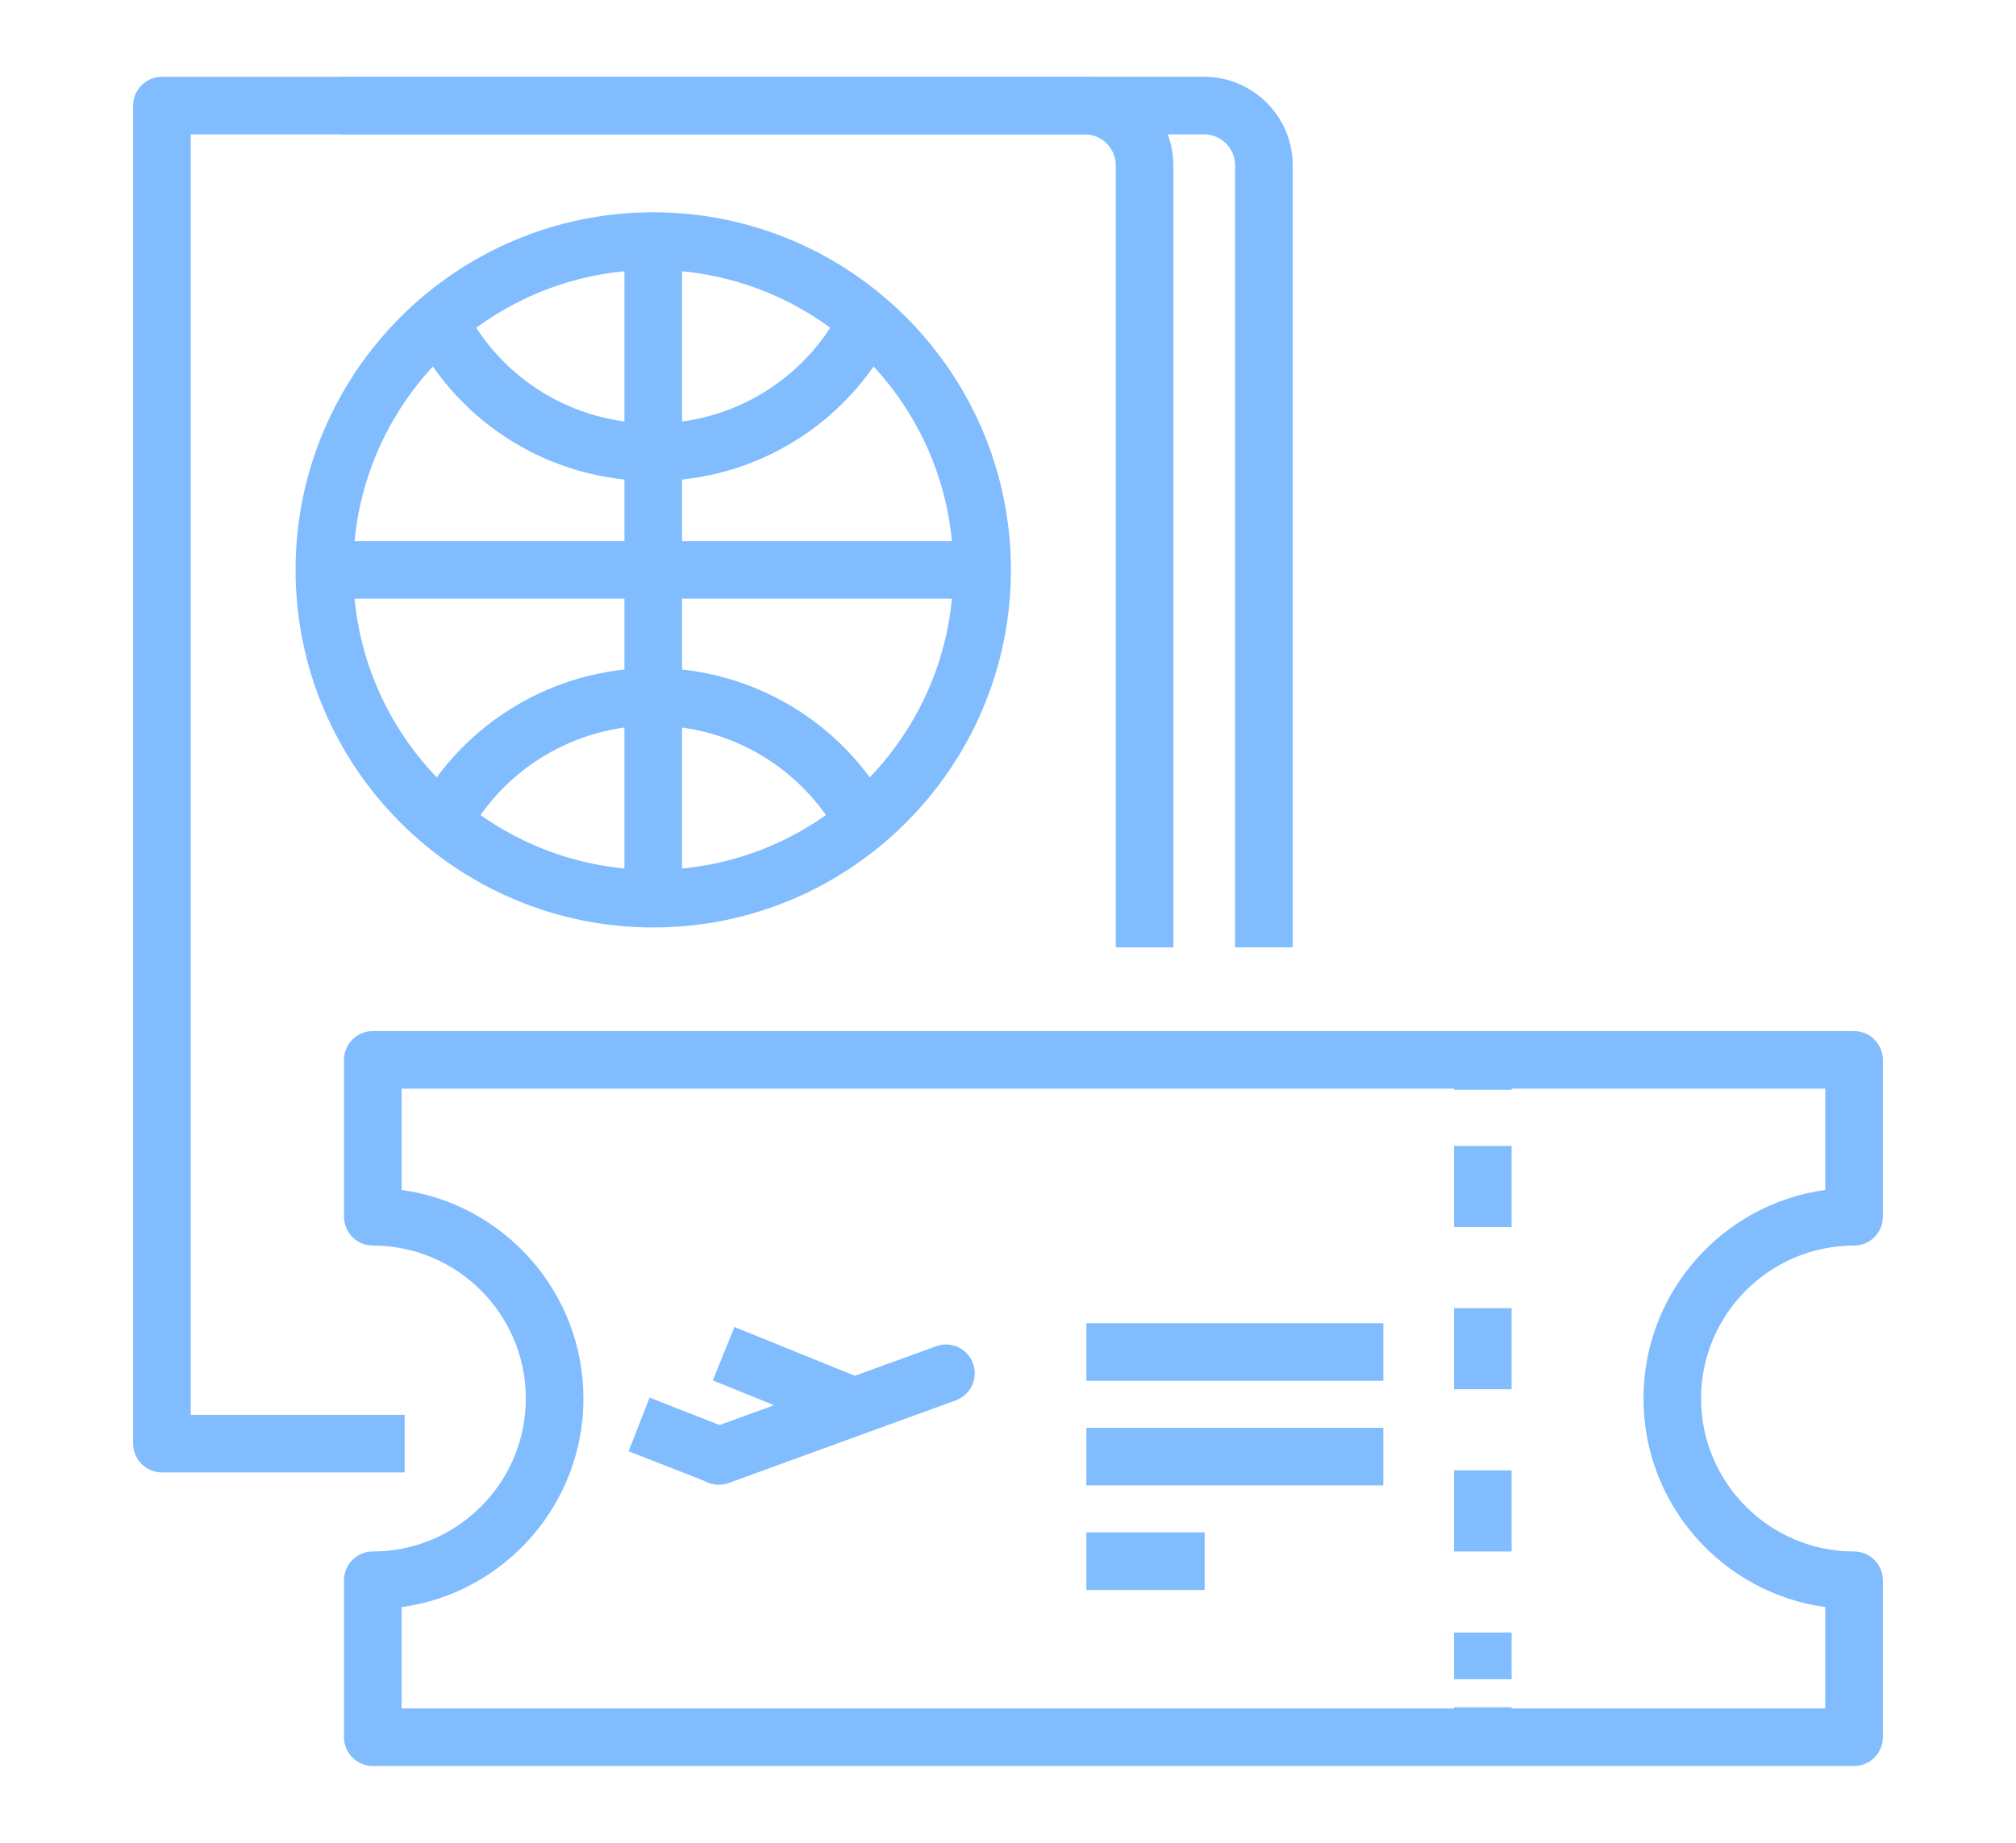 <?xml version="1.0" encoding="iso-8859-1"?>
<!-- Generator: Adobe Illustrator 22.1.0, SVG Export Plug-In . SVG Version: 6.00 Build 0)  -->
<svg version="1.1" id="Layer_1" xmlns="http://www.w3.org/2000/svg" xmlns:xlink="http://www.w3.org/1999/xlink" x="0px" y="0px"
	 viewBox="0 0 70 64" style="enable-background:new 0 0 70 64;" xml:space="preserve">
<g id="_x35__2_">
	<path style="fill:#81BCFF;" d="M14.051,51.138H5.623c-0.552,0-1-0.448-1-1V3.667c0-0.552,0.448-1,1-1h32.042
		c1.696,0,3.077,1.38,3.077,3.077v27.159h-2V5.743c0-0.594-0.483-1.077-1.077-1.077H6.623v44.472h7.428V51.138z"/>
	<path style="fill:#81BCFF;" d="M44.885,32.902h-2V5.743c0-0.594-0.483-1.077-1.077-1.077H11.844v-2h29.965
		c1.696,0,3.077,1.38,3.077,3.077V32.902z"/>
	<g>
		<path style="fill:#81BCFF;" d="M64.377,61.333H12.945c-0.552,0-1-0.448-1-1v-5.45c0-0.552,0.448-1,1-1
			c2.93,0,5.313-2.383,5.313-5.312s-2.383-5.312-5.313-5.312c-0.552,0-1-0.448-1-1V36.81c0-0.552,0.448-1,1-1h51.432
			c0.552,0,1,0.448,1,1v5.449c0,0.552-0.448,1-1,1c-2.929,0-5.312,2.383-5.312,5.312s2.383,5.312,5.312,5.312c0.552,0,1,0.448,1,1
			v5.45C65.377,60.886,64.929,61.333,64.377,61.333z M13.945,59.333h49.432v-3.518c-3.561-0.489-6.312-3.551-6.312-7.244
			s2.751-6.755,6.312-7.244V37.81H13.945v3.517c3.561,0.489,6.313,3.552,6.313,7.245s-2.752,6.755-6.313,7.244V59.333z"/>
		<g>
			<g>
				<rect x="50.486" y="36.811" style="fill:#81BCFF;" width="2" height="1.038"/>
				<path style="fill:#81BCFF;" d="M52.486,58.32h-2v-1.621h2V58.32z M52.486,53.883h-2v-2.817h2V53.883z M52.486,48.249h-2v-2.817
					h2V48.249z M52.486,42.615h-2v-2.817h2V42.615z"/>
				<rect x="50.486" y="59.295" style="fill:#81BCFF;" width="2" height="1.038"/>
			</g>
		</g>
		<rect x="37.721" y="45.956" style="fill:#81BCFF;" width="10.31" height="2"/>
		<rect x="37.721" y="49.588" style="fill:#81BCFF;" width="10.31" height="2"/>
		<rect x="37.721" y="53.22" style="fill:#81BCFF;" width="4.108" height="2"/>
		<g>
			
				<rect x="22.575" y="48.537" transform="matrix(0.365 -0.931 0.931 0.365 -31.602 53.703)" style="fill:#81BCFF;" width="2" height="2.972"/>
			<path style="fill:#81BCFF;" d="M24.959,51.566c-0.408,0-0.792-0.252-0.939-0.658c-0.189-0.519,0.079-1.093,0.597-1.282
				l7.886-2.871c0.521-0.19,1.093,0.078,1.282,0.597c0.189,0.519-0.079,1.093-0.597,1.282l-7.886,2.871
				C25.188,51.546,25.073,51.566,24.959,51.566z"/>
			
				<rect x="26.375" y="45.496" transform="matrix(0.376 -0.927 0.927 0.376 -27.342 55.284)" style="fill:#81BCFF;" width="2" height="4.891"/>
		</g>
	</g>
	<g>
		<path style="fill:#81BCFF;" d="M22.682,32.211c-6.848,0-12.419-5.571-12.419-12.419S15.834,7.373,22.682,7.373
			c6.848,0,12.419,5.571,12.419,12.419S29.53,32.211,22.682,32.211z M22.682,9.373c-5.745,0-10.419,4.674-10.419,10.419
			s4.674,10.419,10.419,10.419s10.419-4.674,10.419-10.419S28.427,9.373,22.682,9.373z"/>
		<rect x="21.682" y="8.373" style="fill:#81BCFF;" width="2" height="22.839"/>
		<rect x="11.263" y="18.792" style="fill:#81BCFF;" width="22.838" height="2"/>
		<path style="fill:#81BCFF;" d="M22.682,16.707c-3.526,0-6.714-1.95-8.32-5.089l1.78-0.911c1.263,2.467,3.769,4,6.54,4
			c2.781,0,5.292-1.543,6.552-4.026l1.783,0.905C29.414,14.744,26.22,16.707,22.682,16.707z"/>
		<path style="fill:#81BCFF;" d="M29.127,29.026c-1.291-2.36-3.76-3.827-6.445-3.827s-5.155,1.466-6.445,3.827l-1.755-0.959
			c1.641-3.002,4.783-4.868,8.2-4.868c3.417,0,6.559,1.865,8.2,4.868L29.127,29.026z"/>
	</g>
</g>
</svg>
